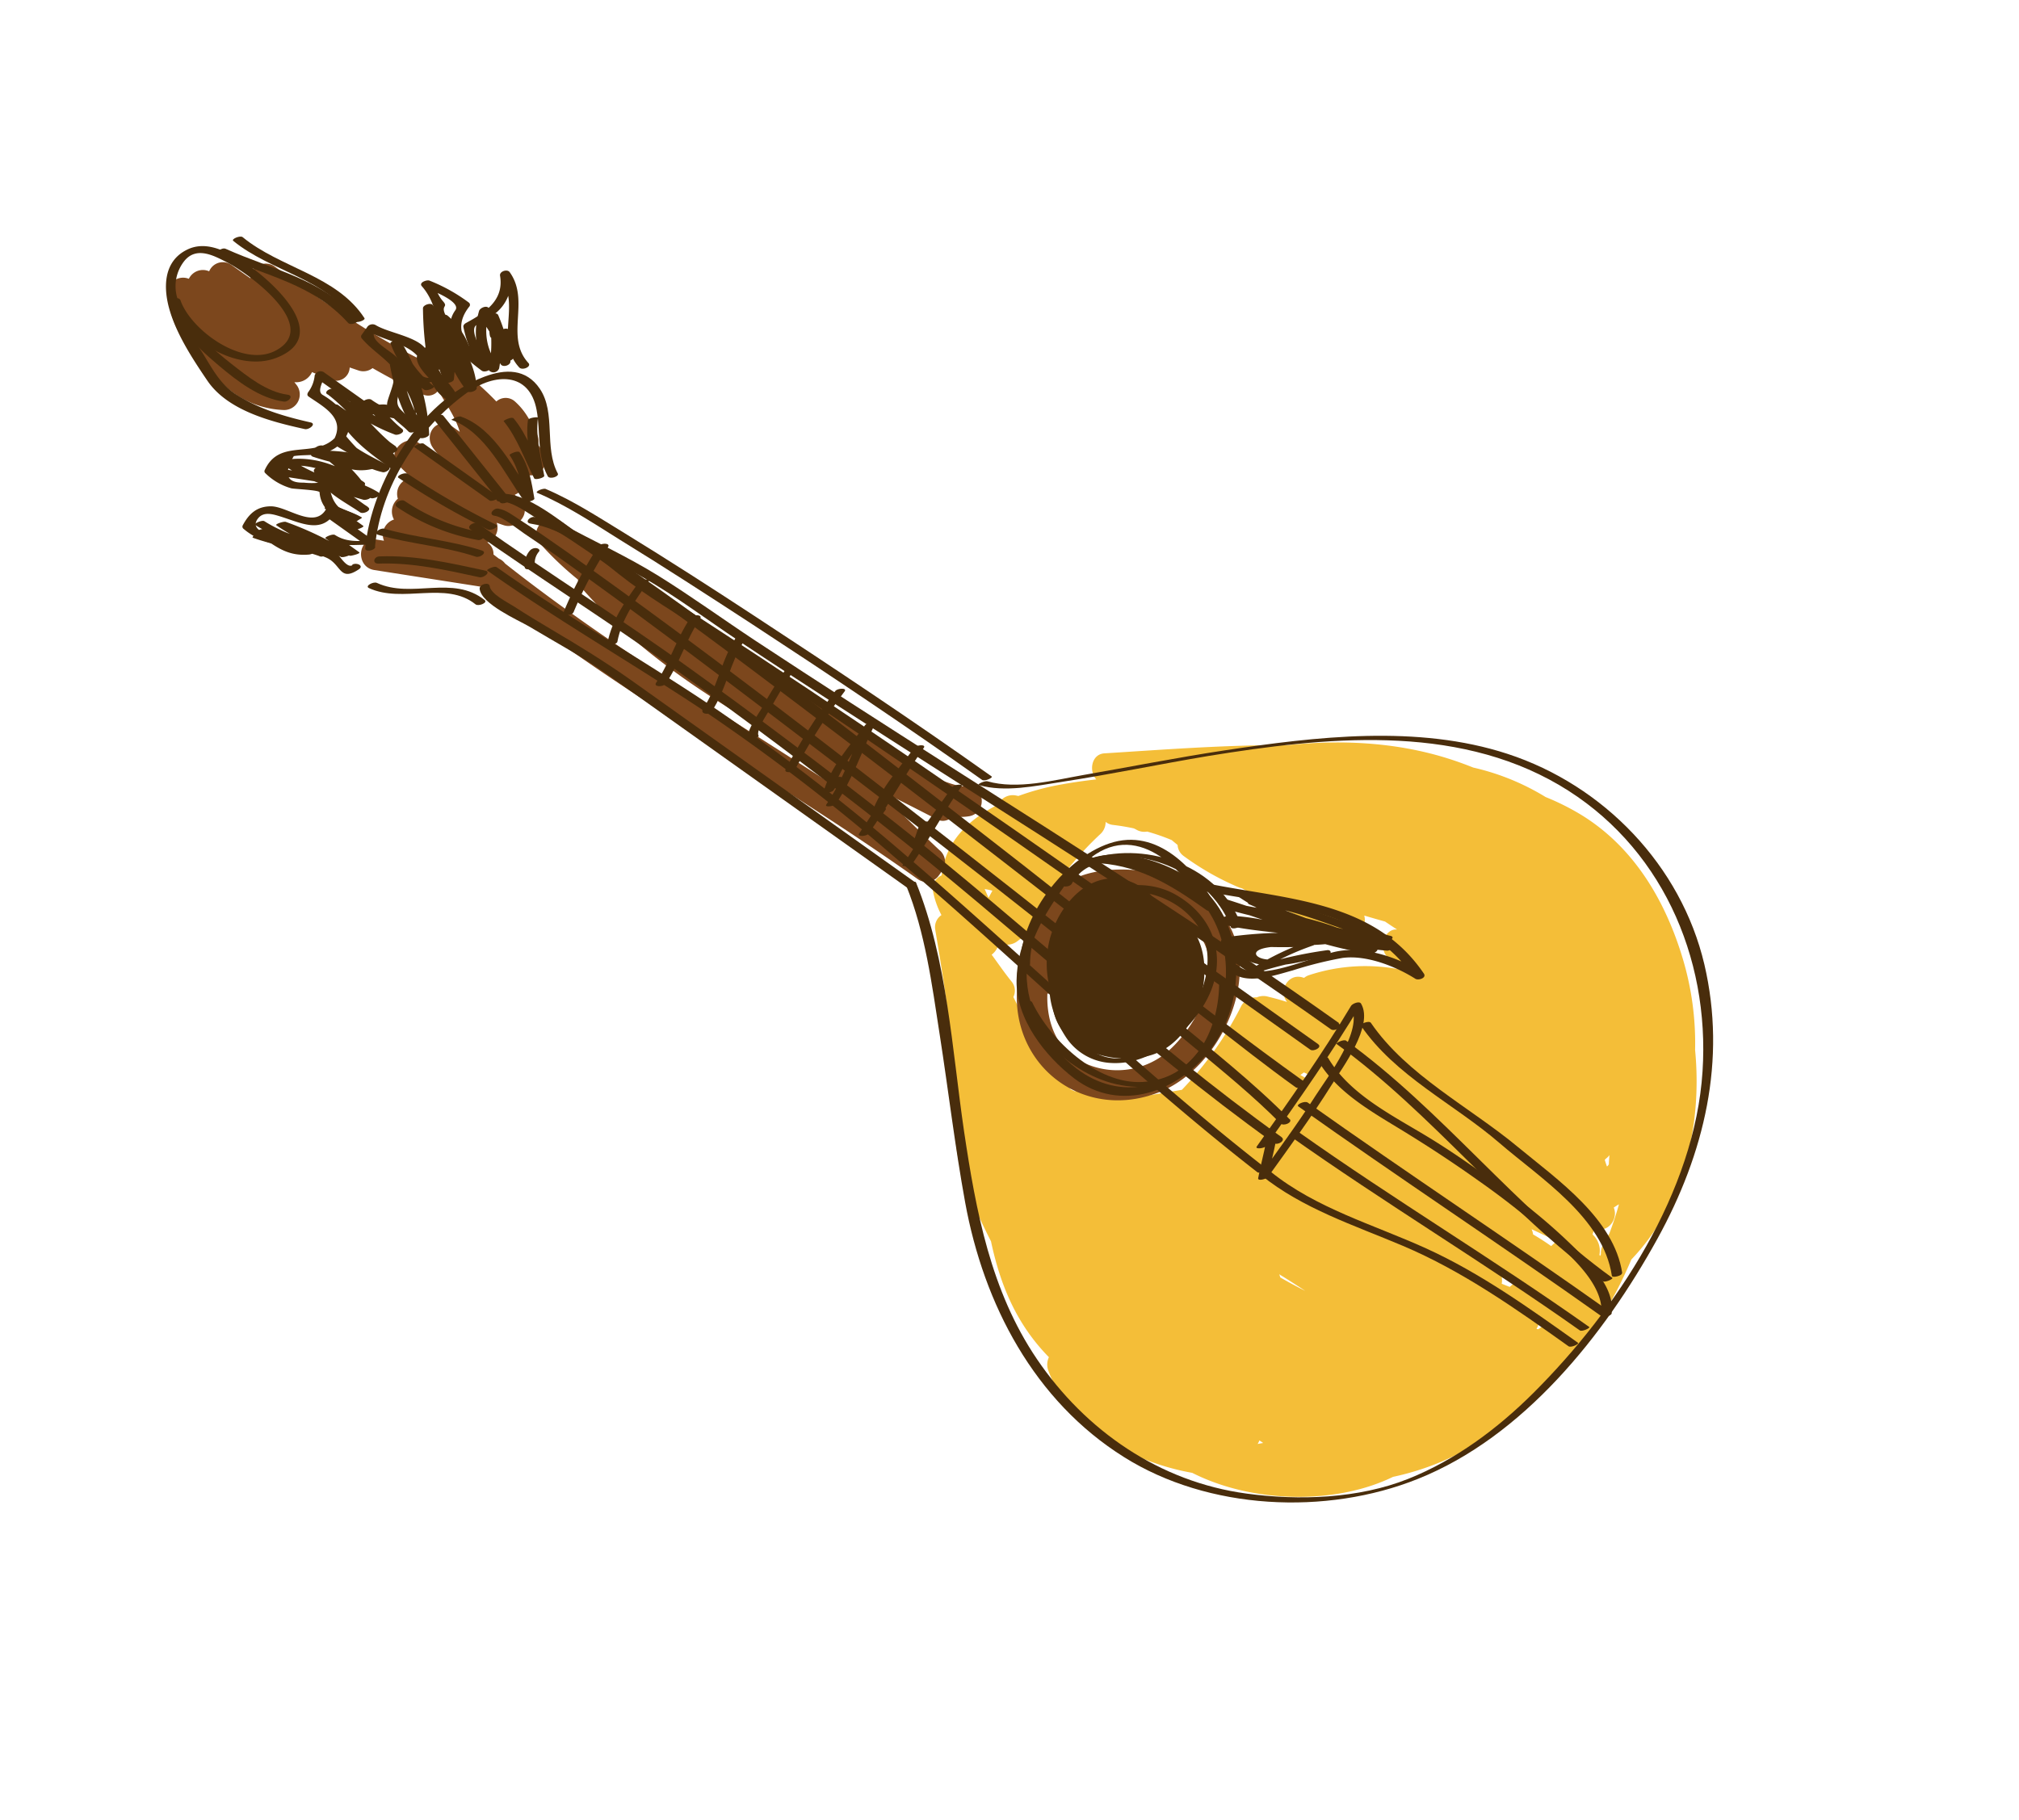 <svg id="layer1" xmlns="http://www.w3.org/2000/svg" viewBox="0 0 387.65 349.48"><defs><style>.cls-1{fill:#f4be38;}.cls-2{fill:#7c471d;}.cls-3{fill:#492d0c;}</style></defs><path class="cls-1" d="M303.84,156.63a47,47,0,0,0-7.08-3.57,46.15,46.15,0,0,0-13.89-5.66c-1.78-.71-3.59-1.36-5.43-1.92-9.87-3-20.2-3.44-30.39-2.38-11.69-.07-23.51.85-35,1.57-2.55.16-3,3.5-1.56,5-2.64.3-5.26.68-7.85,1.19a48.87,48.87,0,0,0-7.12,2,2.47,2.47,0,0,0-.29-.06,3.11,3.11,0,0,0-3.6,1.71c-5.59,2.79-10.14,7.1-10.83,13.59a2.79,2.79,0,0,0-1.65,3.09,16.12,16.12,0,0,0,1.61,4.54,2.78,2.78,0,0,0-1.2,2.76c.87,5.2,1.74,10.41,2.37,15.64a3.1,3.1,0,0,0-1.46,3.79c.59,1.45,1.21,2.9,1.83,4.35a95.37,95.37,0,0,0,1.83,10.59c-2.38,7.91,2.1,17.3,5.46,24.17.22.45.45.89.68,1.34,1.72,8.09,4.71,15.73,11.12,22.26a3.31,3.31,0,0,0-.11,2.57c3.82,10.46,15.56,17.5,27.63,19.64,11.69,5.92,27.65,6.1,38.55.77a51.67,51.67,0,0,0,8.43-2.56c16.86-6.79,30.16-22.14,37.33-39.18,10-10.44,13.65-25.63,12.24-40.24a56.57,56.57,0,0,0-2.38-17.58C319.76,173,313.8,162.85,303.84,156.63ZM241.46,277.29a2.55,2.55,0,0,0,.34-.68c.24.15.49.32.73.49Zm4.35-32c-.06-.19-.12-.39-.19-.58v0q2.52,1.55,5,3.19Q248.2,246.69,245.81,245.31Zm61.42-4.12-.14-.18a4.21,4.21,0,0,0-1.3-3.91V237a7.56,7.56,0,0,1,.41-1.1c2.58,1,4.56-1.89,3.64-4,.32-.22.64-.43,1-.63q-.79,2.84-1.85,5.62c-.4.74-.81,1.49-1.23,2.23a3.05,3.05,0,0,0-.38,1.7C307.32,241,307.28,241.08,307.23,241.19ZM189.06,170.73a13.53,13.53,0,0,1,1.48.32l-.74,1.36C189.55,171.86,189.31,171.3,189.06,170.73ZM308.53,224c-.14-.41-.28-.83-.41-1.25l.17-.21a3.51,3.51,0,0,0,.73-.71q-.09.87-.12,1.77l-.24.32A1.48,1.48,0,0,1,308.53,224ZM295.3,255.28l-.29-.12a3,3,0,0,0,.43-1l1.16.05A5.16,5.16,0,0,1,295.3,255.28Zm-5.43-8.15c-.52-.19-1-.39-1.54-.61a3.39,3.39,0,0,0,0-1.27c.83.36,1.65.72,2.46,1.11C290.48,246.61,290.17,246.87,289.87,247.13Zm-38.15-39.55-2.05-1.14.68-.5,1.28.6A3.08,3.08,0,0,0,251.72,207.58Zm46.11,31.71c-1.12-.79-2.28-1.54-3.48-2.24a3.15,3.15,0,0,0-.29-1q2.43,1.13,4.82,2.29Q298.34,238.81,297.83,239.29Zm-70.94-30-8.62,1.45a2.61,2.61,0,0,0-.58.17c-1,0-2-.09-3-.22a31.74,31.74,0,0,0-4.81-.9,2.69,2.69,0,0,0-.86.07l-.93-.29a2.9,2.9,0,0,0-1.7,0l-.79-.34-.13-.17a104.34,104.34,0,0,1-10.9-17.6,2.75,2.75,0,0,0-.37-3c-1.36-1.68-2.55-3.43-3.8-5.13a3.54,3.54,0,0,0,1.08-1.31l.07-.15a2.35,2.35,0,0,0,1.29-.31l.28-.16a3.24,3.24,0,0,0,2-.5,23.4,23.4,0,0,0,6.11-6.43,2.65,2.65,0,0,0,.31-2.79,63.27,63.27,0,0,1,9.74-11.52,3.1,3.1,0,0,0,1-2.33,2.69,2.69,0,0,0,1.38.58c1.35.16,2.69.38,4,.66a5.23,5.23,0,0,1,.53.26,3,3,0,0,0,2.06.36,39.21,39.21,0,0,1,4.75,1.65l.1.1,1,.82a2.78,2.78,0,0,0,1.13,2.1,52.25,52.25,0,0,0,10.66,6.06,3.68,3.68,0,0,0,.54.16,121.63,121.63,0,0,0,19.78,8.7,2.83,2.83,0,0,0,3.72-3.46c1.32.39,2.65.78,4,1.15q1.15.78,2.31,1.53c-2.47-.22-3.74,3.7-1.66,5.45,1,.86,2.1,1.67,3.19,2.43a34.53,34.53,0,0,0-18.48.9,2.76,2.76,0,0,0-.88.49l-.1,0c-2.95-1.09-4.92,2.51-3.19,4.65q-1.77-.57-3.57-1a3.26,3.26,0,0,0-2.25.11,3.2,3.2,0,0,0-3.1,1.9A66.6,66.6,0,0,1,226.89,209.32Z"/><path class="cls-2" d="M95.3,77.1a57.76,57.76,0,0,0-6.48-5.81,3,3,0,0,0-4.1.74,2.89,2.89,0,0,0-1.64-1.89c-10.9-5-20.67-12-30.4-19a2.93,2.93,0,0,0-4.59,2.31c-1.22-.84-2.43-1.7-3.64-2.56a2.84,2.84,0,0,0-4.29,1.21,3,3,0,0,0-3.9,1.44,3,3,0,0,0-4.09,3.15c.71,6.25,4,10.88,8.47,14.54a17.76,17.76,0,0,0,13.83,7.51A3,3,0,0,0,57,74l-.48-.61a3.35,3.35,0,0,0,3.39-1.93c1.16.49,2.33,1,3.5,1.42a2.63,2.63,0,0,0,3.73-2.31l1.71.58a2.87,2.87,0,0,0,2.68-.46c3.1,1.78,6.27,3.45,9.54,5a2.43,2.43,0,0,0,3.28-1c0,.07-.12.4-.08.47,1.36,2.53,3.06,4.62,4,7.76l-1.41-1c-2.84-2-5.56,1.34-3.79,4,.6.9,1.32,1.64,2,2.49-1.56-1-3.07-2.21-4.62-3.32-2.62-1.87-6.34,1.82-4,4.2L79,91.77a3.08,3.08,0,0,0-2.61,4,3.21,3.21,0,0,0-.75,4,3.09,3.09,0,0,0-1.92,4.07l-1.33-.21c-3.73-.58-4.25,5.25-.52,5.84l21.39,3.34c26.25,20.76,55.73,36.72,83,56.05a2.89,2.89,0,0,0,4-.74l.66-.93a2.92,2.92,0,0,0-.62-4c-4-3.76-7.91-7.67-11.83-11.65,3.84,1.94,7.68,3.87,11.42,5.8a2.37,2.37,0,0,0,3-.61,9.24,9.24,0,0,0,3.28,0c3.69-.79,2.73-6.57-1-5.77-.79.17-2.9-.53-4.49-1.16A61.84,61.84,0,0,1,175,147c-22.76-15.22-45.08-31.06-67.38-46.94-2.67-1.9-6.17,1.71-4,4.23a60.58,60.58,0,0,0,7.34,7,2.6,2.6,0,0,0,.63,1.53c11.1,12.74,25.59,22.07,40.65,30.24,2.48,2.46,4.92,4.95,7.36,7.45-21.15-13.71-42.81-26.66-62.62-42.29a3,3,0,0,0-1.09-.9l-.14-.07-1-.77a2.64,2.64,0,0,0-1.18-2.31,3,3,0,0,0,1.8-3.78q.69.26,1.38.48c2.59.85,5.37-2.39,3.28-4.6L98.84,95a2.71,2.71,0,0,0,1.47-3.78l-.35-.64a2.91,2.91,0,0,0,4.19-4l-.87-1.2a2.66,2.66,0,0,0-.2-2c-1.22-2.49-2.19-4.51-4.3-6.36A2.67,2.67,0,0,0,95.3,77.1Z"/><path class="cls-2" d="M211.29,167.27c-10,1.47-15.68,9.7-14.06,19.34a2.72,2.72,0,0,0-1.88,2.39c-1.66,15.71,12.92,26.69,27.58,20.59,10.86-4.51,19-20.77,13.17-31.73C231.52,169.24,220.43,165.92,211.29,167.27Zm18.36,11.44c6.17,7.18.23,18.59-5.91,23.62a15,15,0,0,1-15.58,1.79c-5.31-2.32-7.28-7.94-7.06-13.31a2.5,2.5,0,0,0,2.32-3.23c-1.81-6.9.5-12.67,7.79-14.34C217.56,171.79,225.32,173.69,229.65,178.71Z"/><path class="cls-3" d="M174,170.08c3.64,9,4.94,19,6.42,28.58,1.67,10.74,2.94,21.55,4.89,32.24,3.57,19.6,13.28,38.12,30.5,48.91C232,290,254.61,291.07,272.24,284c20.27-8.11,35.76-27.55,46-46.14,9-16.34,13.31-34.24,9-52.66-4.47-19-19.33-34.4-37.79-40.43-17.27-5.65-36.81-3.31-54.4-.66-9,1.36-18,3.15-27,4.71-5.67,1-12.76,2.86-18.48,1.21-.44-.13-2.14.58-1.59.74,5,1.43,10.82.15,15.8-.61,9.47-1.45,18.85-3.42,28.31-5,22.15-3.58,47-6.26,67.23,5.57,19.49,11.43,29,32.94,27.57,55-1.48,23.13-16.53,45.86-32.48,61.77-6.89,6.87-14.92,12.85-24,16.48-9.57,3.83-21,4.21-31.08,2.84-16.68-2.25-30.9-12.06-40.24-25.83-8.89-13.11-11.71-28.44-14-43.8-2.3-15.68-3.21-32.88-9.21-47.71-.19-.46-2.08.17-1.93.52Z"/><path class="cls-3" d="M175.63,169.38l-54.45-38.76c-5-3.53-10-6.61-15.25-9.7-2.45-1.45-4.88-2.92-7.26-4.47-1.11-.71-4.48-2.4-4.65-3.89-.1-.86-2-.39-1.93.52.32,2.92,7.4,6,9.49,7.22,5,3,10.15,5.75,14.9,9.13l57.65,41c.68.48,2.39-.46,1.5-1.1Z"/><path class="cls-3" d="M103.19,94.66c5.55,2.36,10.72,5.8,15.84,9,8.45,5.19,16.77,10.59,25.07,16,15,9.81,29.88,19.75,44.48,30.12.46.33,2.15-.43,1.81-.68-14.93-10.61-30.2-20.76-45.51-30.8-8.22-5.39-16.49-10.72-24.87-15.86-4.92-3-9.91-6.28-15.25-8.55-.45-.19-2.21.52-1.57.79Z"/><path class="cls-3" d="M93.08,115.25c-6.17-4.94-14-.2-20.73-3.32-.62-.29-2.37.59-1.52,1,6.5,3,14.75-1.45,20.47,3.12.57.46,2.37-.31,1.78-.78Z"/><path class="cls-3" d="M72,105c1.09-11.53,8.32-22.86,17.65-29.57,5.31-3.82,12-4.07,13.38,3.3.8,4.27,0,8.75,2.14,12.72.37.68,2.24.06,1.93-.52-2.69-5-.3-11.58-3.45-16.27C101,70.75,97,70.83,93,72.34c-12.33,4.55-21.72,20.52-22.88,32.93-.08.82,1.87.46,1.93-.23Z"/><path class="cls-3" d="M67.69,108.52c-1.06.7-2.46-1.77-3.09-2.36-1.07-1-3.47-1.33-4.83-1.67-2.29-.57-4.62-.84-6.89-1.44-1.32-.35-5-1.26-3.39-3.43,1.08-1.47,2.93-.87,4.28-.46,4.19,1.29,8.37,3.67,10.92-1.36L63,98.25c1.4.75,2.93,1.19,4.34,1.94l1.08-1.26c-3.25-.44-4.91-2.64-5.12-5.76a.72.72,0,0,0-.89-.63,14.65,14.65,0,0,1-4.13.14q-4.9.12-1.87-5.09c1.39-.22,2.84-.15,4.24-.28a8.09,8.09,0,0,0,5.61-3l-1.69.14c2.61,3.07,4.89,5.33,8.91,6.23.58.13,1.91-.72,1.08-1.26-1.07-.7-8.92-4.18-8-5.82a3.88,3.88,0,0,0,0-3.67,15.59,15.59,0,0,0-4.65-4.12c-1.12-.75.21-2.6.48-3.88l-1.72.63,9.88,7c.52.37,1.92,0,1.71-.82.25.94,2.8.45,4.07,1.87a31,31,0,0,0,2.14,2.3c.54.5,2.26-.32,1.63-1q-1.51-1.59-3.07-3.15c-1.52-1.5-.31-3.1.21-5s.55-2.94-.61-4.62c-1.34-1.92-6.19-3.6-4.55-5.89l-1.56.27c3,1.81,8,2.42,10,5.32,2.26,3.14,1.93,6,5.6,8.1.46.26,2.08,0,1.71-.81-.83-1.87-2.48-3.19-3.55-4.93-.49-.79-.38-.66-1.21-1.13-2.54-1.44.71-2.89,1.39-3.43a.69.69,0,0,0,.32-.7c-.12-.4,1.41-1.56,1.58-1.91.51-1.06-.5-2.79-.9-3.68-.81-1.82.67-1.29-.42-2.52s-1.32-2.65-2.31-3.76l-1.44,1.08c.84.3,7.48,2.72,6.11,4.46a5.38,5.38,0,0,0-1,3.08c.29,3.86,3.17,6.32,6.1,8.5.57.42,2.17-.17,1.63-1s-4.45-6.8-2.61-7.79A16.54,16.54,0,0,0,95.33,60a7.88,7.88,0,0,0,2.61-7.57l-1.85.68c4,5.56-1.19,12.22,3.6,17.45.6.65,2.43-.13,1.77-.85-4.59-5,.39-11.9-3.6-17.45-.47-.65-2-.15-1.85.69C96.8,57.65,93.2,60,89.52,62c-.31.16-.62.44-.54.82a23.22,23.22,0,0,0,3.45,8.29l1.63-1c-3.65-2.71-7.79-6.31-4-11.18a.54.54,0,0,0-.06-.84,32.59,32.59,0,0,0-7.56-4.21c-.5-.18-2.08.37-1.45,1.08,2.77,3.1,4.57,9.67.29,12S85,74.42,86,76.66l1.71-.81c-3.54-2-3.85-5.79-6-8.86-1.7-2.37-7.14-3.07-9.58-4.56a1.26,1.26,0,0,0-1.55.27l-1.08,1.52a.56.56,0,0,0-.08.71C71,66.84,73.12,68.2,74.89,70s.1,4.9-.47,7c-.7,2.57,2.34,4.11,3.94,5.8l1.63-1c-2.92-2.7-4.64-5.34-9.15-3.54-.3.12-.63.47-.53.83a1.21,1.21,0,0,0,0,.18l1.71-.82-9.88-7a1.2,1.2,0,0,0-1.72.63,6.32,6.32,0,0,1-1.24,3.22c-.19.29-.26.62.07.85,3,2.07,7.25,4.19,4.71,8.54a.51.51,0,0,0,.18.66c2.88,1.89,6,3.3,8.9,5.19l1.08-1.26c-3.67-.81-5.52-3-7.81-5.67a1.2,1.2,0,0,0-1.69.14c-4,4.58-10.88.24-13.77,6.48a.52.52,0,0,0,0,.54,11.54,11.54,0,0,0,5.06,3c.44.14,5.42.32,5.45.77.22,3.4,3.28,5.37,6.32,5.78.52.07,2-.77,1.08-1.25-1.41-.75-2.94-1.2-4.34-2a1.26,1.26,0,0,0-1.67.45c-2.21,4.36-7.48-.28-10.72-.29-2.66,0-4.22,1.38-5.43,3.67a.53.53,0,0,0,.18.67c4.5,3.85,10.57,3.27,15.81,5.49,3,1.27,2.54,4.77,6.29,2.28,1.1-.73-.49-1.4-1.28-.88Z"/><path class="cls-3" d="M59.64,81.12c-5-1.13-9.87-2.55-14.24-5.33-3.27-2.08-4.75-5.23-6.71-8.33A34.78,34.78,0,0,1,34,57.08a7.8,7.8,0,0,1,1.35-6.91c2.37-3,5.85-1,8.29.24,4,2.05,18.07,12.2,9.32,16.9-6.31,3.39-16.29-3.88-18.3-9.62-.31-.87-2.23-.33-1.93.52,2.47,7.05,13,13.44,20.43,10.47,11.3-4.49-2.07-15.8-7.08-18.84C42.94,48,39.28,46.21,35.81,48c-4.55,2.31-4.47,7.49-3.19,11.72,1.42,4.72,4.48,9.39,7.22,13.42C43.78,78.9,52.16,81,58.52,82.4c.81.18,2.29-1,1.12-1.28Z"/><path class="cls-3" d="M42.2,49C51,53,60.07,54.5,66.83,62c.55.6,2.39-.15,1.78-.83-7-7.71-16.19-9.3-25.28-13.39-.74-.33-2.24.73-1.13,1.23Z"/><path class="cls-3" d="M32.93,59.51c1.85,4.36,5.59,7.74,9.14,10.74s7.82,6.26,12.43,6.87c.89.11,2-1.16.69-1.33-4-.52-7.73-3.55-10.79-5.94C40.75,67,36.71,63.34,34.86,59c-.35-.81-2.26-.25-1.93.52Z"/><path class="cls-3" d="M44.78,46.25c7.18,5.91,18,7.26,23.27,15.37.37.56,2.18-.14,1.93-.52-5.36-8.24-16.13-9.58-23.39-15.56-.47-.38-2.23.36-1.81.71Z"/><path class="cls-3" d="M72.68,108.23c6.56-.23,13,1.24,19.38,2.62.8.18,2.29-1,1.12-1.27-6.69-1.45-13.42-3-20.31-2.73-1.09,0-1.5,1.42-.19,1.38Z"/><path class="cls-3" d="M72.63,102.71c6.18,1.77,12.64,2.17,18.76,4.2.72.24,2.27-.81,1.14-1.19-6.12-2-12.57-2.43-18.76-4.19-.73-.21-2.28.86-1.14,1.18Z"/><path class="cls-3" d="M76.25,97.38a40.59,40.59,0,0,0,15.49,6.32c1,.17,1.94-1.26.65-1.48a38.75,38.75,0,0,1-14.67-6c-.75-.52-2.41.52-1.47,1.16Z"/><path class="cls-3" d="M76.51,91.76a148.57,148.57,0,0,0,17.17,9.92c.55.29,2.33-.52,1.54-.93A146.23,146.23,0,0,1,78.31,91c-.56-.39-2.32.39-1.8.76Z"/><path class="cls-3" d="M79.52,85.84,94,96.12c.42.3,2-.49,1.82-.64L81.35,85.2c-.42-.3-2,.48-1.83.64Z"/><path class="cls-3" d="M83.32,80.57q6.36,8,12.71,15.92c.39.49,2.25-.18,1.8-.74Q91.47,87.8,85.12,79.83c-.39-.49-2.24.18-1.8.74Z"/><path class="cls-3" d="M86.67,80.62c6.61,2.37,10.12,10.29,14,15.64.23.33,2-.11,1.93-.52-.53-3.13-1-6.2-2.83-8.88-.3-.44-2,.35-1.94.52,1.82,2.68,2.31,5.75,2.84,8.88l1.93-.52C98.72,90.38,95.15,82.37,88.5,80c-.53-.19-1.92.6-1.83.63Z"/><path class="cls-3" d="M96.7,80.87c2.65,3.27,4,7.36,5.87,11,.19.37,2-.13,1.93-.51-.67-3.76-1.7-7.32-1.21-11.17,0-.16-1.86,0-1.93.52-.49,3.85.54,7.41,1.21,11.16l1.93-.51c-1.91-3.7-3.21-7.79-5.87-11-.35-.44-2,.4-1.93.51Z"/><path class="cls-3" d="M203.34,168.72c-4.15,5.9-8.06,12.15-8.16,19.57s5.42,14.44,11,18.75c8.94,6.85,20.27,2.55,26.4-5.71,6.61-8.91,6.76-23.38-2-31-6.36-5.55-21.53-10.25-26.64-.87-.53,1,1.44,1,1.85.24,4.86-8.92,20.93-2,25.51,4.21,5.92,8,5.06,18.9-.34,26.85-5.76,8.46-16,10.75-24.24,4.45-5.59-4.28-9.69-11.26-9.6-18.35.08-6.43,4.26-12.49,7.8-17.52.71-1-1.1-1.34-1.62-.6Z"/><path class="cls-3" d="M204.4,180.35c-4.1,6.14-3.76,12.67.23,18.78a11,11,0,0,0,8.71,5c7.24.43,14-5.09,17.63-10.86,5-8,2.91-16.85-5.28-21.48-8.71-4.93-22.17.62-22.92,10.94,0,.31,1.89.08,1.93-.52,1-13.11,18-14.09,24.85-5,3.74,4.93,2.44,11.45-.48,16.39-3.21,5.42-9.82,10.93-16.49,9.44-3.32-.74-5.63-3.48-7.15-6.34a15.41,15.41,0,0,1,.88-16.67c.16-.24-1.59-.15-1.91.33Z"/><path class="cls-3" d="M243.05,220.1c6.35-8.91,12.62-17.86,18.25-27.25l-1.93.41c2.58,4.44-4.58,13.7-6.72,17.06-3.45,5.43-7.29,10.58-11,15.8l1.84-.17c.44-2.33,1.07-4.62,1.51-6.95.11-.6-1.81-.26-1.92.3-.44,2.32-1.07,4.61-1.51,6.94-.12.67,1.63.13,1.85-.18,4.18-5.83,8.43-11.61,12.24-17.7,2.08-3.33,8.13-11.38,5.67-15.62-.33-.58-1.66,0-1.92.41-5.58,9.31-11.81,18.17-18.1,27-.45.62,1.47.38,1.77-.06Z"/><path class="cls-3" d="M175.18,165.87c3.34-4.82,6.06-10.05,9.44-14.86.41-.58-1.48-.3-1.76.1l-7.57,10.63,1.83-.21c.67-1.16.84-2.39,1.41-3.58.18-.37-1.66-.2-1.91.32-.58,1.18-.74,2.42-1.41,3.58-.21.36,1.57.16,1.84-.21L184.62,151l-1.76.1c-3.43,4.88-6.2,10.18-9.59,15.08-.19.26,1.57.17,1.91-.32Z"/><path class="cls-3" d="M166.77,160.11c3.74-5.36,6.85-11.14,10.6-16.5.52-.74-1.44-.55-1.8-.05-3.16,4.34-7,8.33-8.51,13.6-.22.8,1.62.27,1.87-.09l1.08-1.52c.52-.73-1.43-.57-1.8-.05L167.13,157l1.87-.1c1.46-5.15,5.29-9.07,8.37-13.31l-1.8-.05c-3.75,5.36-6.86,11.14-10.6,16.5-.52.73,1.43.57,1.8.05Z"/><path class="cls-3" d="M160.45,154.42c3.26-4.77,5.07-10.24,7.54-15.41.22-.48-1.6-.15-1.85.19-3,4.09-6.56,7.81-8,12.8-.16.6,1.63.12,1.85-.18l1.62-2.28c.43-.61-1.47-.35-1.77.07l-1.62,2.28,1.84-.19c1.38-4.9,4.89-8.56,7.82-12.58l-1.84.19c-2.42,5.09-4.19,10.5-7.38,15.18-.43.62,1.48.35,1.76-.07Z"/><path class="cls-3" d="M152.66,147.77a114.66,114.66,0,0,1,9.51-15c.53-.74-1.42-.59-1.8-.06a114.17,114.17,0,0,0-9.52,15c-.42.85,1.52.64,1.81.05Z"/><path class="cls-3" d="M145.67,141.32c-.67-1,2-4.78,2.45-5.6a87.62,87.62,0,0,1,4.67-7.55c.13-.19-1.58-.13-1.91.34a88.64,88.64,0,0,0-4.66,7.56c-.49.85-3.21,4.71-2.49,5.76.33.48,2.09-.29,1.94-.51Z"/><path class="cls-3" d="M136.61,136.67c2.87-4.27,3.55-9.53,6.38-13.78.68-1-1.13-1.3-1.62-.56-2.84,4.26-3.51,9.51-6.38,13.77-.68,1,1.13,1.3,1.62.57Z"/><path class="cls-3" d="M127.82,131.29c2.66-3.91,3.94-8.55,6.6-12.47.58-.86-1.39-.86-1.84-.2-2.66,3.92-3.94,8.56-6.6,12.48-.58.86,1.39.86,1.84.19Z"/><path class="cls-3" d="M118.53,123.26c.83-4.39,3.44-8,6-11.59.46-.64-1.46-.41-1.78,0-2.59,3.64-5.28,7.36-6.12,11.84-.12.63,1.81.29,1.92-.29Z"/><path class="cls-3" d="M110.13,117.55a75.92,75.92,0,0,1,6.6-12.48c.58-.84-1.39-.83-1.84-.18a77,77,0,0,0-6.6,12.47c-.44,1,1.51.92,1.84.19Z"/><path class="cls-3" d="M102.69,108.43a3.3,3.3,0,0,1,.8-2.51c.28-.39-.23-.64-.55-.66a1.47,1.47,0,0,0-1.27.55,4.16,4.16,0,0,0-.92,3.14c.11.75,2,.29,1.94-.52Z"/><path class="cls-3" d="M242.13,225.67c8,6.45,17.85,9.61,27.19,13.56,11.51,4.87,21.71,12.09,31.84,19.3.46.33,2.14-.44,1.81-.67-9.33-6.64-18.72-13.38-29.19-18.14-10.1-4.58-21.08-7.66-29.83-14.73-.43-.35-2.16.4-1.82.68Z"/><path class="cls-3" d="M305.14,254.83c-18.27-12.94-37.5-24.47-55.78-37.42-.43-.31-2.07.47-1.82.65,18.27,12.95,37.5,24.48,55.78,37.42.43.31,2.07-.47,1.82-.65Z"/><path class="cls-3" d="M249.28,212.47c19.26,13.68,39,26.66,58.27,40.34.54.39,2.3-.39,1.8-.74-19.26-13.68-39-26.66-58.27-40.34-.54-.39-2.3.38-1.8.74Z"/><path class="cls-3" d="M309.42,252.18c.61-4.53-3.33-8.61-6.18-11.63a109.45,109.45,0,0,0-15-12.61c-4.36-3.21-8.8-6.35-13.41-9.2-6.9-4.26-15.57-8.35-19.83-15.58-.25-.44-2.05.31-1.93.52,3.61,6.12,10.4,9.87,16.28,13.47,5,3.06,9.83,6.24,14.6,9.64a151,151,0,0,1,15,12c3.51,3.26,9.21,8.48,8.48,13.89,0,.16,1.85,0,1.93-.52Z"/><path class="cls-3" d="M256.62,200.48c18.57,13.45,32.54,32.12,51.13,45.56.42.31,2.07-.46,1.82-.64C291,232,277,213.28,258.44,199.84c-.43-.31-2.07.46-1.82.64Z"/><path class="cls-3" d="M311.47,244.48c-1.57-10.43-12.43-17.94-20-24.19-9.25-7.69-21.36-13.79-28.26-23.87-.35-.51-2.13.23-1.93.52,6.65,9.72,17.86,15,26.6,22.54,7.89,6.81,19.93,14.36,21.6,25.52.07.46,2,0,1.94-.52Z"/><path class="cls-3" d="M243.2,224.47c-23.77-18.48-45.3-39.58-68.11-59.19A415,415,0,0,0,138,136.51C124,127,109.2,118.7,95.37,108.92c-.43-.31-2.06.48-1.82.64,13.35,9.45,27.5,17.6,41.12,26.62A389.91,389.91,0,0,1,172,164.8c23.35,19.86,45.2,41.48,69.42,60.31.41.32,2.07-.45,1.83-.64Z"/><path class="cls-3" d="M246.05,218.36c-25.92-18.58-49.14-40.71-74.21-60.4q-19.25-15.11-39.1-29.4c-13.41-9.69-27.42-18.46-40.91-28-.72-.51-2.4.48-1.49,1.13,13,9.19,26.45,17.63,39.37,26.9q19.89,14.28,39.16,29.36c25.63,20,49.26,42.61,75.7,61.56.72.51,2.39-.48,1.48-1.14Z"/><path class="cls-3" d="M247.6,214.93c-7.12-7.21-15.2-13.54-23-20-12.89-10.56-26-20.88-39.1-31.14-25.23-19.69-50.58-39.34-76.7-57.84-3-2.09-5.93-4.17-9-6.13-1.2-.77-2.68-1.94-4.14-2.15-.93-.13-2,1.19-.68,1.38,1.63.22,4.19,2.41,5.68,3.41,4.12,2.75,8.13,5.63,12.14,8.53,12.38,8.92,24.56,18.11,36.71,27.34,27,20.5,53.84,41.22,79.88,62.9,5.6,4.66,11.32,9.31,16.45,14.5.6.61,2.43-.17,1.77-.84Z"/><path class="cls-3" d="M250.26,207.61c-20.89-14.93-40.75-31.43-61.06-47.13-25.38-19.62-50.67-39.68-77.39-57.47-3.82-2.55-10.54-8.46-15.56-8.18-1.13.06-1.46,1.57-.15,1.5,2.23-.12,5.24,2.21,7,3.26,4.45,2.64,8.74,5.58,13,8.52,12.69,8.76,25,18,37.34,27.32,26.5,20,52.61,40.51,78.86,60.84,5.45,4.21,10.85,8.5,16.45,12.51.75.53,2.41-.5,1.48-1.17Z"/><path class="cls-3" d="M253.08,200.51c-25.79-18.36-51.61-36.71-77.75-54.58q-20.1-13.74-40.53-27c-5.79-3.73-11.43-7.38-16.84-11.65-4.59-3.62-9.46-7.16-15.36-8-.87-.14-2,1.08-.7,1.28,6.52,1,11.87,5.68,16.87,9.65,5.5,4.37,11.58,7.91,17.47,11.72,13.16,8.5,26.16,17.25,39.1,26.09,25.63,17.52,50.94,35.53,76.23,53.55.63.44,2.37-.44,1.51-1.05Z"/><path class="cls-3" d="M257.08,196.46C232.63,179.09,207.29,163,182,146.92c-12.37-7.89-24.72-15.81-37-23.91-6.21-4.11-12.26-8.5-18.58-12.43-6-3.72-12.43-6.66-18.6-10-.74-.41-2.43.6-1.48,1.12,5.66,3.11,11.48,5.94,17.09,9.16,6.39,3.66,12.35,8.18,18.49,12.26,12.74,8.49,25.65,16.74,38.56,25,25.28,16.12,50.61,32.17,75.06,49.54.7.5,2.39-.48,1.49-1.12Z"/><path class="cls-3" d="M227.16,170.23c15.67,3.86,34.33,2.73,44.43,17.62l1.63-1c-4.53-2.91-11-5.17-16.46-4.16-4.46.83-15.18,6.19-19,2.76-.64-.59-2.32.37-1.48,1.12,3,2.72,8.58.68,11.93-.22a74.76,74.76,0,0,1,9.54-2.39c4.58-.62,10.23,1.61,14,4,.58.37,2.21-.15,1.63-1-10.31-15.2-29.1-14.15-45.09-18.09-.84-.2-2.29,1-1.11,1.32Z"/><path class="cls-3" d="M238.64,182.24c7.08-.51,14.7-2.58,21.52.26.56.24,2.43-.44,1.52-1-7.83-4.83-17.63-.61-26,.07-.08.4-.15.8-.23,1.2a126.48,126.48,0,0,1,23.25-1.48c.78,0,2.06-1,.72-1.22a80.52,80.52,0,0,0-24-.09c-1,.14-1.55,1.4-.23,1.2,9.08-1.38,18.91-1.09,27.68,1.79l.94-1.19c-9.55-1.19-18.31-5.66-28-5.93-.78,0-2.05,1.09-.72,1.22,9.4.92,19.06,1.5,27.62,5.83.59.29,2.39-.43,1.52-1-8.23-5.49-18.35-6.53-27.8-8.53-.66-.13-2.32.81-1.16,1.16,10.13,3,20.79,3.89,30.63,7.84l1.12-1.11c-11-.89-21.12-5.28-31.52-8.55l-1.16,1.15c7.7,2.41,15.26,5.35,23.24,6.74.14-.38.29-.75.43-1.13-6.7,1.77-13.69.16-20.29,2.64-.24.09-.84.56-.49.86,5,4.38,11.77,1.75,17.5.66.94-.17,1.08-1.34,0-1.15A82.91,82.91,0,0,0,241,185.59l.76.9a51.09,51.09,0,0,1,10.4-4.94c.61-.23.81-1.1,0-1.07a104,104,0,0,1-16.46-.51l-.72,1.22a96.43,96.43,0,0,0,21.48-.31c.48-.07,1.75-.88.69-1.17-6.62-1.83-13.49-1.72-20.18-3.16l-.94,1.19a151.83,151.83,0,0,1,25.68,3l1.15-1.15c-8.2-1.35-16.36-3.56-23.33-8.25l-1.51,1c6,3.91,13,5.25,19.39,8.2l1.52-1c-5.77-2.5-11.77-4.38-17.54-6.88l-1.11,1.12c8.91.58,16.95,5,25.54,7.09.7.17,2.29-.88,1.16-1.15-8.75-2.09-16.9-6.57-26-7.16-.38,0-2,.72-1.11,1.11,5.76,2.5,11.76,4.38,17.53,6.88.63.27,2.4-.6,1.52-1-6.4-2.94-13.46-4.29-19.4-8.2-.59-.39-2.35.44-1.51,1,7.06,4.75,15.36,7,23.69,8.39.66.11,2.31-.9,1.15-1.15a154.77,154.77,0,0,0-26.11-3c-.55,0-2.07.94-.93,1.18,6.68,1.44,13.56,1.33,20.18,3.16l.69-1.18a94.44,94.44,0,0,1-21,.29c-.81-.06-2,1-.72,1.22a102.79,102.79,0,0,0,16.46.5c0-.35,0-.71,0-1.07a53.1,53.1,0,0,0-10.83,5.18c-.85.57.08,1.14.76.9a79.85,79.85,0,0,1,13.15-3c0-.38,0-.77,0-1.15-2.33.44-4.63,1-7,1.42a18.79,18.79,0,0,1-3.59.24c-2.94,0-4.27-1.84-.18-2.38,4.89-.64,9.8,0,14.62-1.23.43-.12,1.36-1,.43-1.13-8-1.39-15.54-4.33-23.24-6.74-.7-.21-2.28.8-1.16,1.15,10.56,3.31,20.82,7.72,32,8.62.39,0,2-.75,1.12-1.11-10-4-20.73-5-31-8l-1.16,1.16c9.33,2,19.33,3,27.44,8.38l1.52-1c-8.82-4.45-18.75-5.09-28.42-6l-.72,1.22c9.7.27,18.48,4.74,28,5.93.61.08,2-.82.94-1.18-9.06-3-19.23-3.27-28.61-1.84-.08.4-.15.8-.23,1.2a78.91,78.91,0,0,1,23.52.11l.72-1.22a128.29,128.29,0,0,0-23.74,1.5c-1,.15-1.59,1.31-.23,1.2,7.88-.63,17.39-4.78,24.71-.27l1.52-1c-7.32-3.06-15.21-1-22.82-.47-1,.08-1.56,1.3-.22,1.21Z"/><path class="cls-3" d="M196.25,193c4.36,9.06,14.38,16.9,24.82,15.57,9.87-1.26,14.78-11,14.94-20,0-.52-1.92-.19-1.93.52-.16,8.89-4.82,18.18-14.77,18.69-8.7.45-17.62-8-21.13-15.3-.3-.62-2.18,0-1.93.52Z"/><path class="cls-3" d="M197.77,185.16c0-7.55,5.35-14.93,10.84-19.77,9.37-8.27,18.64,1.42,23.06,9.35l1.87-.62c-5.93-4.21-14.9-11.2-22.63-8.82,9.75-3,22,3.34,25.41,12.75.2.57,2.11,0,1.93-.52-4-11.08-17.76-16-28.57-12.7-.54.17-1.36.84-.29.86,8.91.15,15.28,4.12,22.34,9.14.33.24,2.15-.11,1.87-.61-4-7.23-11.33-15.37-20.56-12.27-8.94,3-17.25,14.31-17.2,23.73,0,.46,1.94.13,1.93-.52Z"/><path class="cls-3" d="M51.07,103.66c2.78,2,4.93,3.14,8.33,2.83.13,0,1.72-.46,1.33-.71a38.56,38.56,0,0,0-9.81-4.14,2,2,0,0,0-1.75.54l-.66.93c-.08.12.09.17.16.2,4.21,1.5,8.66,2.06,12.88,3.56.35.13,2-.49,1.71-.69-3.93-2.53-8.56-3.56-12.49-6.09-.46-.29-2.07.49-1.82.65,5,3.28,11.11,3.94,16.6,6.22.4.16,2.14-.44,1.82-.66a63.84,63.84,0,0,0-12.49-6.08c-.38-.15-2.14.43-1.82.65a35.23,35.23,0,0,0,14.2,5.86c.26,0,2.09-.42,1.7-.69l-4.65-3.31-1.82.65c2.64,1.69,4.79,1.23,7.85,1.24.18,0,1.94-.43,1.54-.71l-7.44-5.3-1.82.65c1.72.95,3.57,1.43,5.31,2.38.42.24,2.11-.44,1.82-.65l-5.58-4-1.82.65c1.73,1,3.57,1.42,5.31,2.38.49.27,2-.53,1.82-.65-1.72-1-3.57-1.43-5.31-2.38-.42-.24-2.11.44-1.82.65l5.58,4,1.82-.65c-1.72-.95-3.57-1.42-5.31-2.38-.42-.23-2.11.45-1.82.65l7.44,5.3,1.54-.71c-2.62,0-4.94.39-7.29-1.12-.43-.28-2.09.46-1.82.65l4.65,3.31,1.71-.7a34.93,34.93,0,0,1-14-5.77l-1.82.65A63.32,63.32,0,0,1,65.55,107l1.82-.66c-5.47-2.27-11.56-2.94-16.6-6.21l-1.82.65c3.93,2.53,8.55,3.56,12.48,6.09l1.71-.69A57.21,57.21,0,0,0,56,104.2c-1-.21-6-.9-4.91-2.36l-1.75.54a37.53,37.53,0,0,1,9.58,4.06l1.33-.71c-3.21.3-5-1.08-7.34-2.72-.44-.31-2.08.47-1.83.65Z"/><path class="cls-3" d="M53.61,91.37l15.13,2.36c.52.08,1.91-.62,1.11-1.17-4.31-2.94-9.18-5-14.47-4.34-.44,0-1.6.66-.85,1.16,5.06,3.41,10.93,4.87,16.78,6.3.52.12,2.26-.55,1.33-1.13-3.33-2.09-7.31-2.61-10.63-4.76-.42-.28-2,0-1.72.78,1.78,3.9,5.48,5.53,8.85,7.82.64.43,2.37-.44,1.51-1l-8.37-6-1.51,1.05c2.77,1.82,5.8,2.59,8.95,3.52.54.16,1.89-.25,1.46-1-2.25-4-5.36-6.63-9-9.26l-1.51,1c3.5,2.48,6.93,4.46,11.27,3.24.41-.11,1.24-.72.6-1.12C69,86.7,65,86.61,61.07,86.48c-.59,0-2.07.9-.92,1.25A47.54,47.54,0,0,0,71.39,90c.87,0,2-1.22.7-1.29a45.25,45.25,0,0,1-10.8-2.2c-.3.42-.61.83-.92,1.25,3.66.12,7.41.14,10.62,2.12l.59-1.12c-3.72,1-6.64-1.12-9.44-3.1-.63-.44-2.37.44-1.51,1,3.59,2.56,6.59,5.15,8.77,9l1.46-1c-3-.89-5.93-1.62-8.58-3.36-.63-.42-2.37.43-1.51,1.05l8.37,6,1.51-1c-3.12-2.12-6.77-3.66-8.43-7.29l-1.71.78c3.32,2.16,7.3,2.68,10.62,4.77l1.33-1.13C66.73,93.08,61,91.67,56,88.34c-.29.39-.58.77-.86,1.16,4.85-.56,9.25,1.44,13.16,4.11l1.1-1.17L54.31,90.07c-.88-.13-2,1.09-.7,1.3Z"/><path class="cls-3" d="M62.87,75.7c4.35,3.25,7.35,7.88,11.7,11.14l1.51-1.06-11.17-8c-.51-.36-2.21.2-1.64.94a35.45,35.45,0,0,0,7.85,7l1.5-1.06L68,81.41c-.51-.37-2.21.2-1.64.94,2.4,3.14,5.58,5.39,8.78,7.67.55.39,2.09-.14,1.64-.94-2.38-4.23-6.13-7.43-8.52-11.67-.54.32-1.09.63-1.64.94a35.44,35.44,0,0,0,9.22,5.11c.58.2,2.16-.48,1.32-1.13-2.13-1.67-3.71-3.9-5.85-5.57l-1.5,1.06a15.43,15.43,0,0,0,5.72,2.5c.88.16,2-1.07.69-1.3a13.9,13.9,0,0,1-4.91-2.26c-.63-.42-2.36.39-1.5,1.06,2.13,1.66,3.72,3.9,5.85,5.56L77,82.24a34.09,34.09,0,0,1-8.85-4.95c-.55-.39-2.09.14-1.64.94,2.38,4.24,6.13,7.44,8.51,11.67L76.61,89c-3.1-2.2-6.17-4.39-8.5-7.43-.55.31-1.1.62-1.64.94l4.65,3.31c.63.45,2.37-.44,1.5-1.06A34.15,34.15,0,0,1,65.05,78l-1.64.94,11.16,8c.63.45,2.36-.42,1.51-1.06-4.35-3.25-7.35-7.88-11.7-11.13-.63-.47-2.36.42-1.51,1Z"/><path class="cls-3" d="M75,66a20.1,20.1,0,0,0,6.45,8.84l1.81-.7a16.15,16.15,0,0,1-4.86-4.81c-.29-.47-2.06,0-1.93.52.71,3.22,2.48,6.06,3.2,9.28l1.93-.51c-.78-3.48-2.79-6.28-4.86-9.11-.28-.39-2,.08-1.87.6.91,5,2.45,9.88,5.66,13.89.32.4,1.9-.07,1.87-.61a37.26,37.26,0,0,0-5.47-17.91L75,66c2.43,3.64,3.54,9.34,9,6.92,1.24-.55.08-.92-.71-.58-3.38,1.49-5-4.79-6.39-6.86-.35-.52-2.16.15-1.93.52A37.26,37.26,0,0,1,80.46,83.9l1.87-.61c-3.16-4-4.65-8.79-5.54-13.7l-1.87.6c2,2.79,4,5.52,4.74,8.93.11.53,2,0,1.93-.51-.72-3.23-2.49-6.06-3.2-9.29l-1.93.52a16.92,16.92,0,0,0,5,5c.46.34,2.21-.39,1.81-.7a19.84,19.84,0,0,1-6.33-8.66c-.23-.55-2.12.06-1.93.52Z"/><path class="cls-3" d="M87.13,69.08c.82.53,3.27,1,3.27-.64,0-2.72-2.49-6.24-4.52-7.87-.41-.32-2-.07-1.87.63.9,5,2.45,9.9,5.66,13.9.37.47,1.91,0,1.87-.62C91.18,68.87,87.62,64.74,85,60c-.31-.57-1.79-.2-1.93.39-1,4.31.64,8.86,2.14,12.86.22.59,1.86.17,1.93-.38a18.86,18.86,0,0,0-4.07-14.31c-.39-.48-1.85,0-1.86.63a68.15,68.15,0,0,0,1.21,12.08c.11.66,1.64,0,1.86-.26a12.92,12.92,0,0,0,2.45-5.44c.13-.7-1.81-.37-1.92.26A12.58,12.58,0,0,1,82.5,71l1.86-.26a68.05,68.05,0,0,1-1.21-12.08l-1.86.63a18.26,18.26,0,0,1,3.93,13.83l1.93-.39C85.69,68.85,84,64.35,85,60.15l-1.93.38c2.6,4.72,6.17,8.87,6.53,14.46l1.86-.63c-3.16-3.93-4.65-8.78-5.53-13.68l-1.86.63a13.63,13.63,0,0,1,3.3,4.33,13.81,13.81,0,0,1,.91,2.17c.32,1,1.1.82.39.37-.5-.32-2.29.43-1.55.9Z"/><path class="cls-3" d="M94.09,62.59a4.15,4.15,0,0,0,0,2,.71.71,0,0,0,.63.44,1.54,1.54,0,0,0,1.44-.59.58.58,0,0,0,.08-.71c-.8-1.42-2-2.73-2.32-4.34-.21-.94-1.75-.32-1.94.33-1.18,4.12-.75,8.1,2,11.5a1.16,1.16,0,0,0,1.86-.5A27.59,27.59,0,0,0,96,62.26l-1.93.51c.41,2.75.45,4.85,2.08,7.2.46.67,2,.15,1.85-.68a31,31,0,0,0-2.35-8.79c-.35-.73-2-.12-1.85.68a27.82,27.82,0,0,0,3,7.86c.38.73,2,.12,1.85-.68l-.81-4.78c-.15-.89-2.08-.4-1.93.52.27,1.59.54,3.18.8,4.78l1.86-.69a26.44,26.44,0,0,1-2.86-7.53l-1.85.69c1.3,2.63,1.71,5.6,2.19,8.46L98,69.12c-1.56-2.25-1.53-4.27-1.92-6.86-.13-.9-2.06-.41-1.93.51a26.51,26.51,0,0,1-.27,8l1.87-.5c-2.58-3.23-2.9-6.91-1.78-10.8l-2,.34c.4,1.74,1.62,3.13,2.48,4.67,0-.23,0-.47.08-.71l-.19.19,1.15-.41-.12,0L96,64a3.52,3.52,0,0,1,0-1.58c.15-1-1.82-.72-2,.15Z"/><path class="cls-3" d="M222.76,174.42a10.57,10.57,0,0,0-7.53-5.62c-7.28-1.17-12.76,6.43-13.92,12.66a18.69,18.69,0,0,0,.8,10c-.63,9.33,10.92,13.64,19,11.13,10.8-3.34,14.81-23.62,2.82-27.85A11.37,11.37,0,0,0,222.76,174.42Z"/></svg>